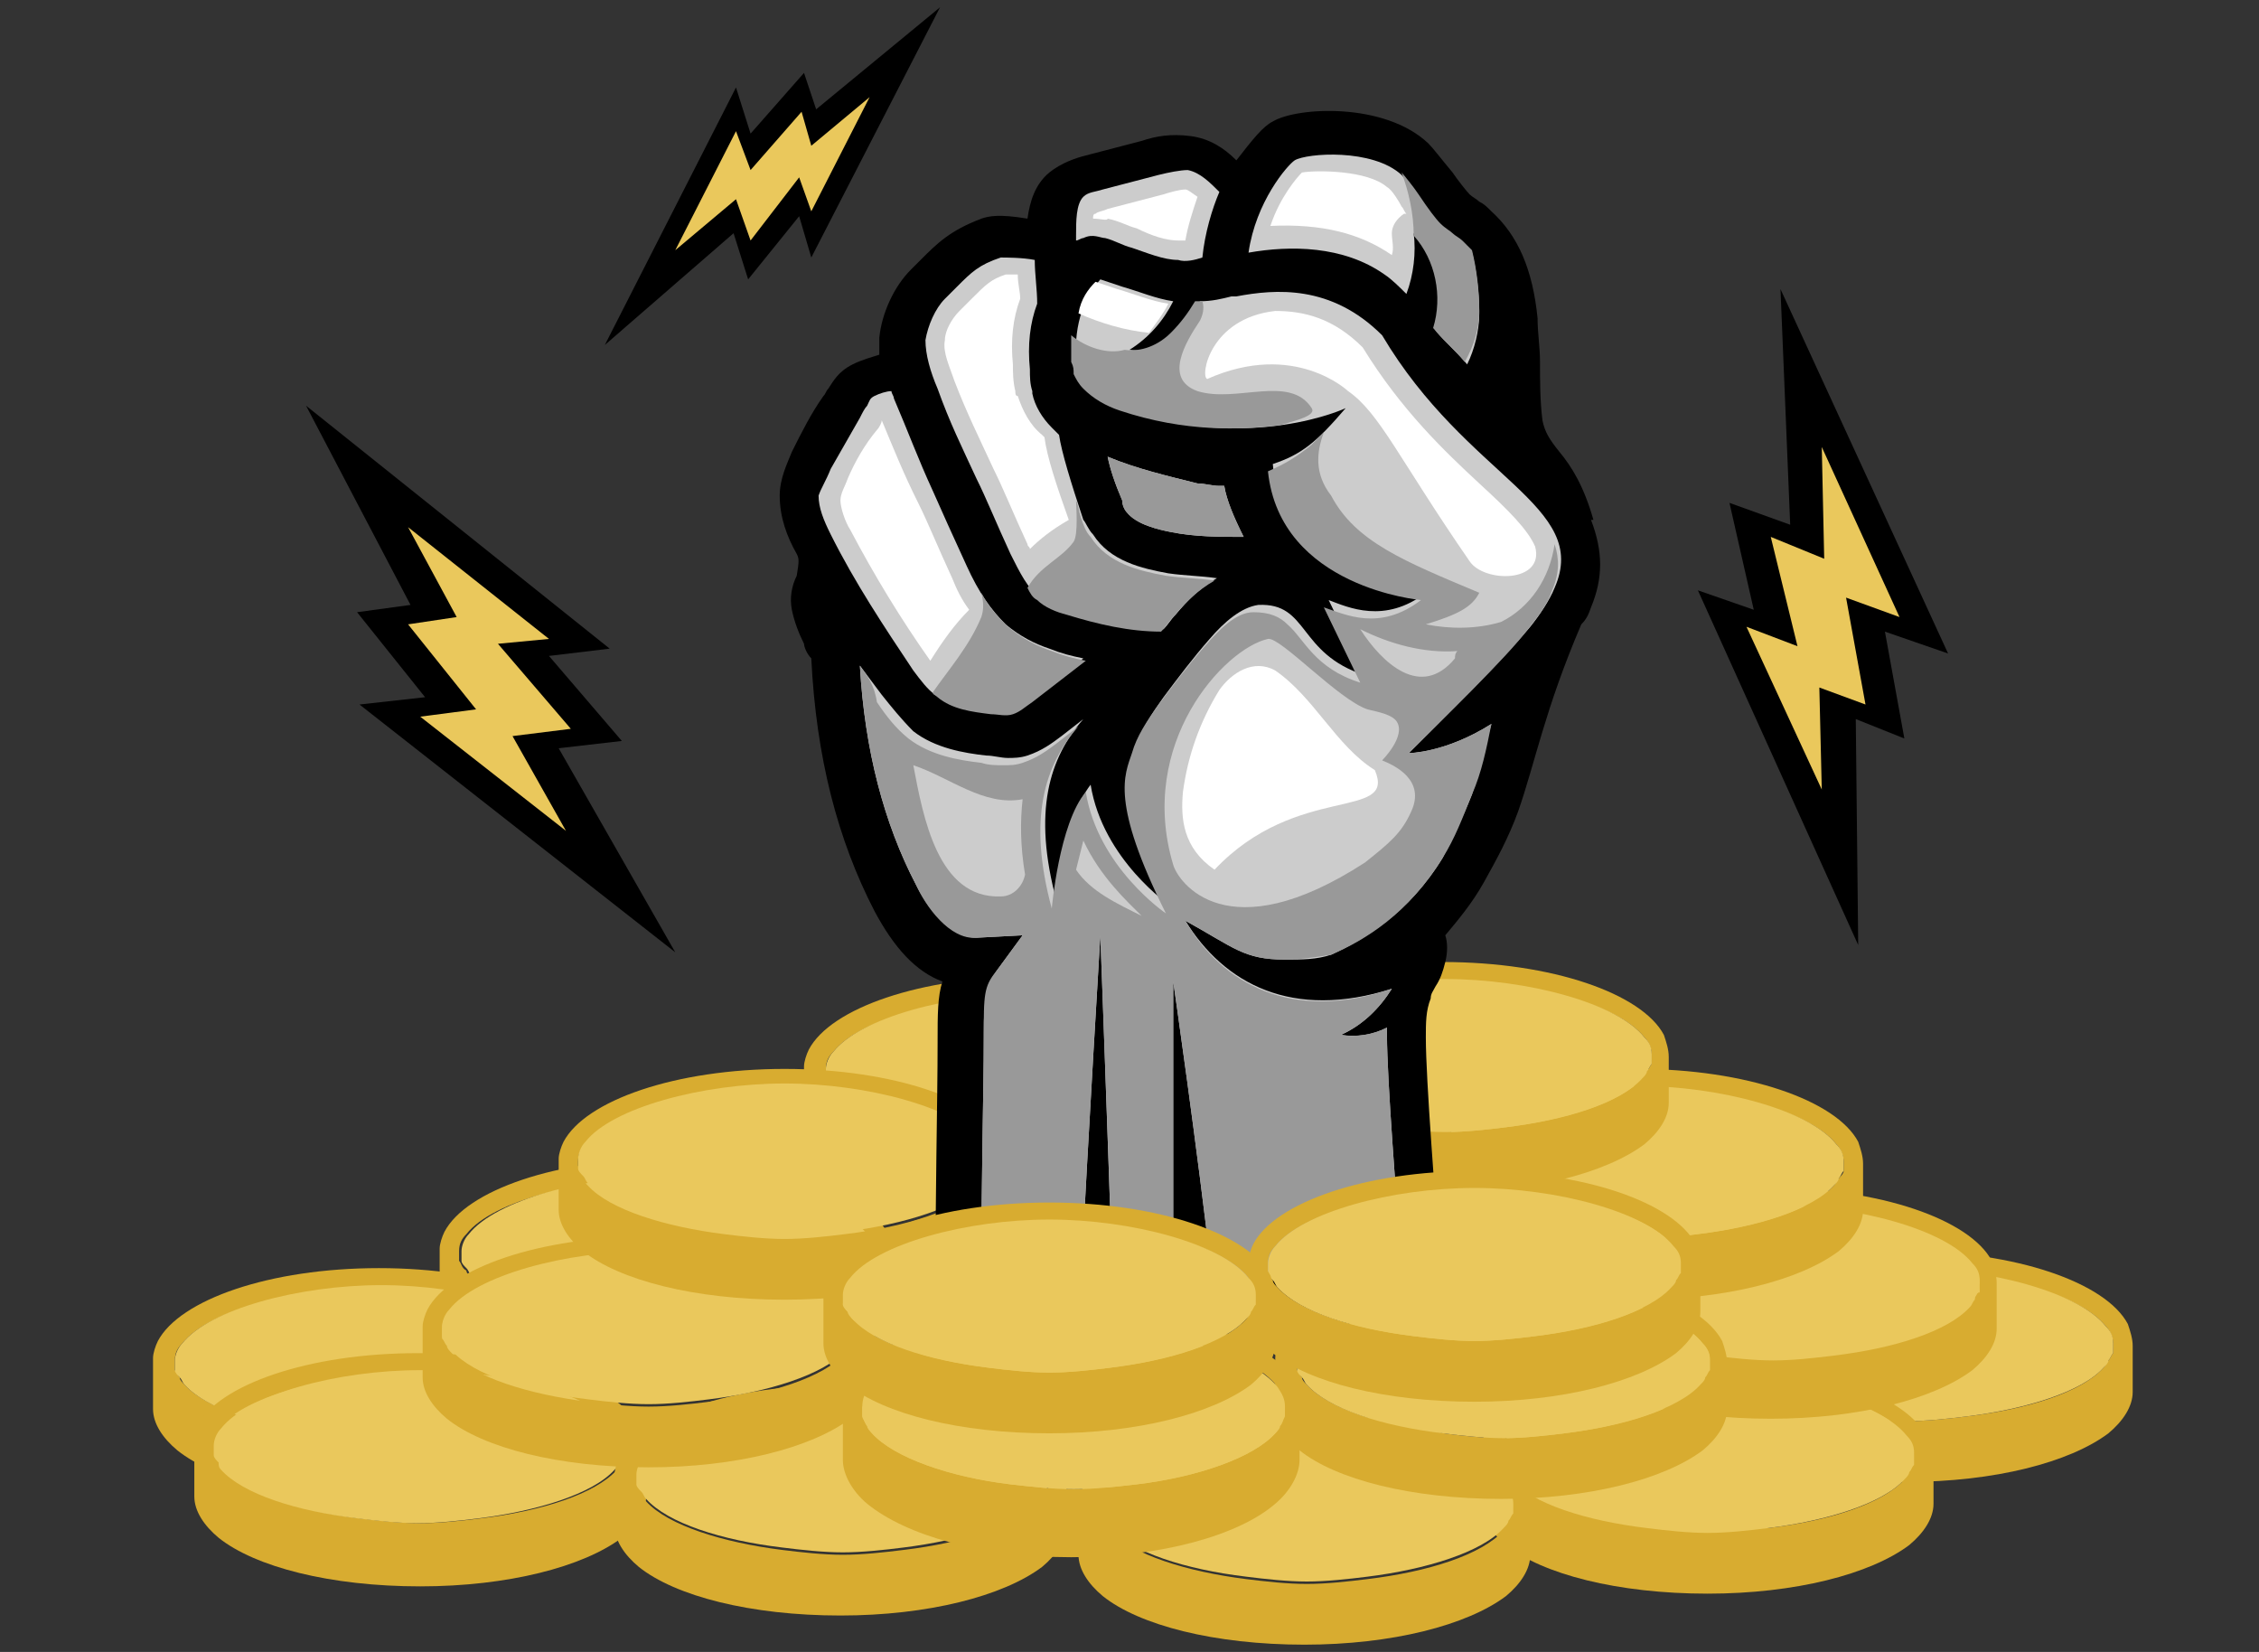 <?xml version="1.0" encoding="utf-8"?>
<!-- Generator: Adobe Illustrator 25.3.1, SVG Export Plug-In . SVG Version: 6.00 Build 0)  -->
<svg version="1.1" id="Layer_1" xmlns="http://www.w3.org/2000/svg" xmlns:xlink="http://www.w3.org/1999/xlink" x="0px" y="0px"
	 viewBox="0 0 93 68" style="enable-background:new 0 0 93 68;" xml:space="preserve">
<rect x="0" y="0" width="93" height="68" fill="#333333" stroke="none"/>
<style type="text/css">
	.st0{fill:#D8AC30;}
	.st1{fill:#EAC85C;}
	.st2{fill:#CCCCCC;}
	.st3{fill:#FFFFFF;}
	.st4{fill:#999999;}
</style>
<g>
	<path class="st0" d="M87.8,55.4C87.8,55.4,87.8,55.4,87.8,55.4c0-0.3-0.1-0.6-0.2-0.9c-0.9-1.7-4.6-3-9.1-3c-4.5,0-8.2,1.3-9.1,3
		c-0.1,0.2-0.2,0.5-0.2,0.7c0,0,0,0.1,0,0.1c0,0,0,0.1,0,0.1v1.7c0,0,0,0.1,0,0.1c0,0,0,0.1,0,0.1c0,0.6,0.4,1.2,1,1.7
		c1.5,1.2,4.6,2,8.3,2c3.6,0,6.7-0.8,8.3-2c0.6-0.5,1-1.1,1-1.7h0v0c0,0,0,0,0,0c0,0,0,0,0,0V55.4z M86.8,56
		c-0.1,0.1-0.1,0.2-0.2,0.3c-0.9,1-3.1,1.7-5.6,2c-0.8,0.1-1.7,0.2-2.5,0.2c-0.8,0-1.7-0.1-2.5-0.2c-2.4-0.3-4.7-1-5.6-2
		c-0.1-0.1-0.2-0.2-0.2-0.3c-0.1-0.1-0.1-0.2-0.2-0.3c0-0.1,0-0.2,0-0.3v-0.1c0,0,0,0,0,0c0-0.3,0.1-0.5,0.3-0.7
		c1.1-1.4,4.8-2.3,8.2-2.3c3.4,0,7.1,0.9,8.2,2.3c0.2,0.2,0.3,0.5,0.3,0.7c0,0,0,0.1,0,0.1c0,0.1,0,0.2,0,0.3
		C86.9,55.8,86.9,55.9,86.8,56z"/>
	<path class="st1" d="M87,55.3c0-0.3-0.1-0.5-0.3-0.7c-1.1-1.4-4.8-2.4-8.2-2.4c-3.4,0-7.1,1-8.2,2.4c-0.2,0.2-0.3,0.5-0.3,0.7
		c0,0,0,0,0,0v0.1c0,0.1,0,0.2,0,0.3c0,0.1,0.1,0.2,0.2,0.3c0.1,0.1,0.1,0.2,0.2,0.3c0.9,1,3.1,1.7,5.6,2c0.8,0.1,1.7,0.2,2.5,0.2
		c0.8,0,1.7-0.1,2.5-0.2c2.4-0.3,4.7-1,5.6-2c0.1-0.1,0.2-0.2,0.2-0.3c0.1-0.1,0.1-0.2,0.2-0.3C87,55.6,87,55.5,87,55.3
		C87,55.3,87,55.3,87,55.3z"/>
</g>
<g>
	<path class="st0" d="M36.7,51.6C36.7,51.6,36.7,51.6,36.7,51.6c0-0.3-0.1-0.6-0.2-0.9c-0.9-1.7-4.6-3-9.1-3c-4.5,0-8.2,1.3-9.1,3
		c-0.1,0.2-0.2,0.5-0.2,0.7c0,0,0,0.1,0,0.1c0,0,0,0.1,0,0.1v1.7c0,0,0,0.1,0,0.1c0,0,0,0.1,0,0.1c0,0.6,0.4,1.2,1,1.7
		c1.5,1.2,4.6,2,8.3,2c3.6,0,6.7-0.8,8.3-2c0.6-0.5,1-1.1,1-1.7h0v0c0,0,0,0,0,0c0,0,0,0,0,0V51.6z M35.8,52.3
		c-0.1,0.1-0.1,0.2-0.2,0.3c-0.9,1-3.1,1.7-5.6,2c-0.8,0.1-1.7,0.2-2.5,0.2c-0.8,0-1.7-0.1-2.5-0.2c-2.4-0.3-4.7-1-5.6-2
		c-0.1-0.1-0.2-0.2-0.2-0.3C19,52.2,19,52,18.9,51.9c0-0.1,0-0.2,0-0.3v-0.1c0,0,0,0,0,0c0-0.3,0.1-0.5,0.3-0.7
		c1.1-1.4,4.8-2.3,8.2-2.3c3.4,0,7.1,0.9,8.2,2.3c0.2,0.2,0.3,0.5,0.3,0.7c0,0,0,0.1,0,0.1c0,0.1,0,0.2,0,0.3
		C35.9,52,35.8,52.2,35.8,52.3z"/>
	<path class="st1" d="M36,51.5c0-0.3-0.1-0.5-0.3-0.7c-1.1-1.4-4.8-2.4-8.2-2.4c-3.4,0-7.1,1-8.2,2.4c-0.2,0.2-0.3,0.5-0.3,0.7
		c0,0,0,0,0,0v0.1c0,0.1,0,0.2,0,0.3c0,0.1,0.1,0.2,0.2,0.3c0.1,0.1,0.1,0.2,0.2,0.3c0.9,1,3.1,1.7,5.6,2c0.8,0.1,1.7,0.2,2.5,0.2
		c0.8,0,1.7-0.1,2.5-0.2c2.4-0.3,4.7-1,5.6-2c0.1-0.1,0.2-0.2,0.2-0.3c0.1-0.1,0.1-0.2,0.2-0.3C36,51.8,36,51.7,36,51.5
		C36,51.6,36,51.6,36,51.5z"/>
</g>
<g>
	<path class="st0" d="M24.9,56.1C24.9,56.1,24.9,56.1,24.9,56.1c0-0.3-0.1-0.6-0.2-0.9c-0.9-1.7-4.6-3-9.1-3c-4.5,0-8.2,1.3-9.1,3
		c-0.1,0.2-0.2,0.5-0.2,0.7c0,0,0,0.1,0,0.1c0,0,0,0.1,0,0.1v1.7c0,0,0,0.1,0,0.1c0,0,0,0.1,0,0.1c0,0.6,0.4,1.2,1,1.7
		c1.5,1.2,4.6,2,8.3,2c3.6,0,6.7-0.8,8.3-2c0.6-0.5,1-1.1,1-1.7h0v0c0,0,0,0,0,0c0,0,0,0,0,0V56.1z M24,56.7
		c-0.1,0.1-0.1,0.2-0.2,0.3c-0.9,1-3.1,1.7-5.6,2c-0.8,0.1-1.7,0.2-2.5,0.2c-0.8,0-1.7-0.1-2.5-0.2c-2.4-0.3-4.7-1-5.6-2
		c-0.1-0.1-0.2-0.2-0.2-0.3c-0.1-0.1-0.1-0.2-0.2-0.3c0-0.1,0-0.2,0-0.3V56c0,0,0,0,0,0c0-0.3,0.1-0.5,0.3-0.7
		c1.1-1.4,4.8-2.3,8.2-2.3c3.4,0,7.1,0.9,8.2,2.3c0.2,0.2,0.3,0.5,0.3,0.7c0,0,0,0.1,0,0.1c0,0.1,0,0.2,0,0.3
		C24.1,56.5,24.1,56.6,24,56.7z"/>
	<path class="st1" d="M24.2,56c0-0.3-0.1-0.5-0.3-0.7c-1.1-1.4-4.8-2.4-8.2-2.4c-3.4,0-7.1,1-8.2,2.4c-0.2,0.2-0.3,0.5-0.3,0.7
		c0,0,0,0,0,0v0.1c0,0.1,0,0.2,0,0.3c0,0.1,0.1,0.2,0.2,0.3c0.1,0.1,0.1,0.2,0.2,0.3c0.9,1,3.1,1.7,5.6,2c0.8,0.1,1.7,0.2,2.5,0.2
		c0.8,0,1.7-0.1,2.5-0.2c2.4-0.3,4.7-1,5.6-2c0.1-0.1,0.2-0.2,0.2-0.3c0.1-0.1,0.1-0.2,0.2-0.3C24.2,56.3,24.2,56.2,24.2,56
		C24.2,56,24.2,56,24.2,56z"/>
</g>
<g>
	<path class="st0" d="M51.7,44.1C51.7,44.1,51.7,44.1,51.7,44.1c0-0.3-0.1-0.6-0.2-0.9c-0.9-1.7-4.6-3-9.1-3c-4.5,0-8.2,1.3-9.1,3
		c-0.1,0.2-0.2,0.5-0.2,0.7c0,0,0,0.1,0,0.1c0,0,0,0.1,0,0.1v1.7c0,0,0,0.1,0,0.1c0,0,0,0.1,0,0.1c0,0.6,0.4,1.2,1,1.7
		c1.5,1.2,4.6,2,8.3,2c3.6,0,6.7-0.8,8.3-2c0.6-0.5,1-1.1,1-1.7h0v0c0,0,0,0,0,0c0,0,0,0,0,0V44.1z M50.8,44.8
		c-0.1,0.1-0.1,0.2-0.2,0.3c-0.9,1-3.1,1.7-5.6,2c-0.8,0.1-1.7,0.2-2.5,0.2c-0.8,0-1.7-0.1-2.5-0.2c-2.4-0.3-4.7-1-5.6-2
		c-0.1-0.1-0.2-0.2-0.2-0.3C34,44.7,34,44.5,34,44.4c0-0.1,0-0.2,0-0.3V44c0,0,0,0,0,0c0-0.3,0.1-0.5,0.3-0.7
		c1.1-1.4,4.8-2.3,8.2-2.3c3.4,0,7.1,0.9,8.2,2.3c0.2,0.2,0.3,0.5,0.3,0.7c0,0,0,0.1,0,0.1c0,0.1,0,0.2,0,0.3
		C50.9,44.5,50.9,44.7,50.8,44.8z"/>
	<path class="st1" d="M51,44c0-0.3-0.1-0.5-0.3-0.7c-1.1-1.4-4.8-2.4-8.2-2.4c-3.4,0-7.1,1-8.2,2.4c-0.2,0.2-0.3,0.5-0.3,0.7
		c0,0,0,0,0,0v0.1c0,0.1,0,0.2,0,0.3c0,0.1,0.1,0.2,0.2,0.3c0.1,0.1,0.1,0.2,0.2,0.3c0.9,1,3.1,1.7,5.6,2c0.8,0.1,1.7,0.2,2.5,0.2
		c0.8,0,1.7-0.1,2.5-0.2c2.4-0.3,4.7-1,5.6-2c0.1-0.1,0.2-0.2,0.2-0.3c0.1-0.1,0.1-0.2,0.2-0.3C51,44.3,51,44.2,51,44
		C51,44.1,51,44,51,44z"/>
</g>
<g>
	<path class="st0" d="M26.5,59.6C26.5,59.6,26.5,59.6,26.5,59.6c0-0.3-0.1-0.6-0.2-0.9c-0.9-1.7-4.6-3-9.1-3c-4.5,0-8.2,1.3-9.1,3
		C8,59,8,59.2,8,59.5c0,0,0,0.1,0,0.1c0,0,0,0.1,0,0.1v1.7c0,0,0,0.1,0,0.1c0,0,0,0.1,0,0.1c0,0.6,0.4,1.2,1,1.7
		c1.5,1.2,4.6,2,8.3,2c3.6,0,6.7-0.8,8.3-2c0.6-0.5,1-1.1,1-1.7h0v0c0,0,0,0,0,0c0,0,0,0,0,0V59.6z M25.6,60.2
		c-0.1,0.1-0.1,0.2-0.2,0.3c-0.9,1-3.1,1.7-5.6,2c-0.8,0.1-1.7,0.2-2.5,0.2c-0.8,0-1.7-0.1-2.5-0.2c-2.4-0.3-4.7-1-5.6-2
		C9,60.4,9,60.3,8.9,60.2c-0.1-0.1-0.1-0.2-0.2-0.3c0-0.1,0-0.2,0-0.3v-0.1c0,0,0,0,0,0c0-0.3,0.1-0.5,0.3-0.7
		c1.1-1.4,4.8-2.3,8.2-2.3c3.4,0,7.1,0.9,8.2,2.3c0.2,0.2,0.3,0.5,0.3,0.7c0,0,0,0.1,0,0.1c0,0.1,0,0.2,0,0.3
		C25.7,60,25.7,60.1,25.6,60.2z"/>
	<path class="st1" d="M25.8,59.5c0-0.3-0.1-0.5-0.3-0.7c-1.1-1.4-4.8-2.4-8.2-2.4c-3.4,0-7.1,1-8.2,2.4c-0.2,0.2-0.3,0.5-0.3,0.7
		c0,0,0,0,0,0v0.1c0,0.1,0,0.2,0,0.3c0,0.1,0.1,0.2,0.2,0.3C9,60.3,9,60.4,9.1,60.5c0.9,1,3.1,1.7,5.6,2c0.8,0.1,1.7,0.2,2.5,0.2
		c0.8,0,1.7-0.1,2.5-0.2c2.4-0.3,4.7-1,5.6-2c0.1-0.1,0.2-0.2,0.2-0.3c0.1-0.1,0.1-0.2,0.2-0.3C25.8,59.8,25.8,59.7,25.8,59.5
		C25.8,59.5,25.8,59.5,25.8,59.5z"/>
</g>
<g>
	<path class="st0" d="M79.5,60C79.5,59.9,79.5,59.9,79.5,60c0-0.3-0.1-0.6-0.2-0.9c-0.9-1.7-4.6-3-9.1-3c-4.5,0-8.2,1.3-9.1,3
		C61,59.3,61,59.6,61,59.8c0,0,0,0.1,0,0.1c0,0,0,0.1,0,0.1v1.7c0,0,0,0.1,0,0.1c0,0,0,0.1,0,0.1c0,0.6,0.4,1.2,1,1.7
		c1.5,1.2,4.6,2,8.3,2c3.6,0,6.7-0.8,8.3-2c0.6-0.5,1-1.1,1-1.7h0v0c0,0,0,0,0,0c0,0,0,0,0,0V60z M78.6,60.6
		c-0.1,0.1-0.1,0.2-0.2,0.3c-0.9,1-3.1,1.7-5.6,2C72,62.9,71.1,63,70.3,63c-0.8,0-1.7-0.1-2.5-0.2c-2.4-0.3-4.7-1-5.6-2
		c-0.1-0.1-0.2-0.2-0.2-0.3c-0.1-0.1-0.1-0.2-0.2-0.3c0-0.1,0-0.2,0-0.3v-0.1c0,0,0,0,0,0c0-0.3,0.1-0.5,0.3-0.7
		c1.1-1.4,4.8-2.3,8.2-2.3c3.4,0,7.1,0.9,8.2,2.3c0.2,0.2,0.3,0.5,0.3,0.7c0,0,0,0.1,0,0.1c0,0.1,0,0.2,0,0.3
		C78.7,60.4,78.7,60.5,78.6,60.6z"/>
	<path class="st1" d="M78.8,59.8c0-0.3-0.1-0.5-0.3-0.7c-1.1-1.4-4.8-2.4-8.2-2.4c-3.4,0-7.1,1-8.2,2.4c-0.2,0.2-0.3,0.5-0.3,0.7
		c0,0,0,0,0,0V60c0,0.1,0,0.2,0,0.3c0,0.1,0.1,0.2,0.2,0.3c0.1,0.1,0.1,0.2,0.2,0.3c0.9,1,3.1,1.7,5.6,2c0.8,0.1,1.7,0.2,2.5,0.2
		c0.8,0,1.7-0.1,2.5-0.2c2.4-0.3,4.7-1,5.6-2c0.1-0.1,0.2-0.2,0.2-0.3c0.1-0.1,0.1-0.2,0.2-0.3C78.8,60.1,78.8,60,78.8,59.8
		C78.8,59.9,78.8,59.9,78.8,59.8z"/>
</g>
<g>
	<path class="st0" d="M82.2,52.8C82.2,52.8,82.2,52.8,82.2,52.8c0-0.3-0.1-0.6-0.2-0.9c-0.9-1.7-4.6-3-9.1-3c-4.5,0-8.2,1.3-9.1,3
		c-0.1,0.2-0.2,0.5-0.2,0.7c0,0,0,0.1,0,0.1c0,0,0,0.1,0,0.1v1.7c0,0,0,0.1,0,0.1c0,0,0,0.1,0,0.1c0,0.6,0.4,1.2,1,1.7
		c1.5,1.2,4.6,2,8.3,2c3.6,0,6.7-0.8,8.3-2c0.6-0.5,1-1.1,1-1.7h0v0c0,0,0,0,0,0c0,0,0,0,0,0V52.8z M81.3,53.5
		c-0.1,0.1-0.1,0.2-0.2,0.3c-0.9,1-3.1,1.7-5.6,2c-0.8,0.1-1.7,0.2-2.5,0.2c-0.8,0-1.7-0.1-2.5-0.2c-2.4-0.3-4.7-1-5.6-2
		c-0.1-0.1-0.2-0.2-0.2-0.3c-0.1-0.1-0.1-0.2-0.2-0.3c0-0.1,0-0.2,0-0.3v-0.1c0,0,0,0,0,0c0-0.3,0.1-0.5,0.3-0.7
		c1.1-1.4,4.8-2.3,8.2-2.3c3.4,0,7.1,0.9,8.2,2.3c0.2,0.2,0.3,0.5,0.3,0.7c0,0,0,0.1,0,0.1c0,0.1,0,0.2,0,0.3
		C81.4,53.2,81.3,53.3,81.3,53.5z"/>
	<path class="st1" d="M81.5,52.7c0-0.3-0.1-0.5-0.3-0.7c-1.1-1.4-4.8-2.4-8.2-2.4c-3.4,0-7.1,1-8.2,2.4c-0.2,0.2-0.3,0.5-0.3,0.7
		c0,0,0,0,0,0v0.1c0,0.1,0,0.2,0,0.3c0,0.1,0.1,0.2,0.2,0.3c0.1,0.1,0.1,0.2,0.2,0.3c0.9,1,3.1,1.7,5.6,2c0.8,0.1,1.7,0.2,2.5,0.2
		c0.8,0,1.7-0.1,2.5-0.2c2.4-0.3,4.7-1,5.6-2c0.1-0.1,0.2-0.2,0.2-0.3c0.1-0.1,0.1-0.2,0.2-0.3C81.4,53,81.5,52.9,81.5,52.7
		C81.5,52.8,81.5,52.7,81.5,52.7z"/>
</g>
<g>
	<path class="st0" d="M63,62.1C63,62,63,62,63,62.1c0-0.3-0.1-0.6-0.2-0.9c-0.9-1.7-4.6-3-9.1-3c-4.5,0-8.2,1.3-9.1,3
		c-0.1,0.2-0.2,0.5-0.2,0.7c0,0,0,0.1,0,0.1c0,0,0,0.1,0,0.1v1.7c0,0,0,0.1,0,0.1c0,0,0,0.1,0,0.1c0,0.6,0.4,1.2,1,1.7
		c1.5,1.2,4.6,2,8.3,2c3.6,0,6.7-0.8,8.3-2c0.6-0.5,1-1.1,1-1.7h0v0c0,0,0,0,0,0c0,0,0,0,0,0V62.1z M62.1,62.7
		c-0.1,0.1-0.1,0.2-0.2,0.3c-0.9,1-3.1,1.7-5.6,2c-0.8,0.1-1.7,0.2-2.5,0.2c-0.8,0-1.7-0.1-2.5-0.2c-2.4-0.3-4.7-1-5.6-2
		c-0.1-0.1-0.2-0.2-0.2-0.3c-0.1-0.1-0.1-0.2-0.2-0.3c0-0.1,0-0.2,0-0.3V62c0,0,0,0,0,0c0-0.3,0.1-0.5,0.3-0.7
		c1.1-1.4,4.8-2.3,8.2-2.3c3.4,0,7.1,0.9,8.2,2.3c0.2,0.2,0.3,0.5,0.3,0.7c0,0,0,0.1,0,0.1c0,0.1,0,0.2,0,0.3
		C62.2,62.5,62.1,62.6,62.1,62.7z"/>
	<path class="st1" d="M62.3,61.9c0-0.3-0.1-0.5-0.3-0.7c-1.1-1.4-4.8-2.4-8.2-2.4c-3.4,0-7.1,1-8.2,2.4c-0.2,0.2-0.3,0.5-0.3,0.7
		c0,0,0,0,0,0v0.1c0,0.1,0,0.2,0,0.3c0,0.1,0.1,0.2,0.2,0.3c0.1,0.1,0.1,0.2,0.2,0.3c0.9,1,3.1,1.7,5.6,2c0.8,0.1,1.7,0.2,2.5,0.2
		c0.8,0,1.7-0.1,2.5-0.2c2.4-0.3,4.7-1,5.6-2c0.1-0.1,0.2-0.2,0.2-0.3c0.1-0.1,0.1-0.2,0.2-0.3C62.3,62.2,62.3,62.1,62.3,61.9
		C62.3,62,62.3,62,62.3,61.9z"/>
</g>
<g>
	<path class="st0" d="M43.9,60.9C43.9,60.8,43.9,60.8,43.9,60.9c0-0.3-0.1-0.6-0.2-0.9c-0.9-1.7-4.6-3-9.1-3c-4.5,0-8.2,1.3-9.1,3
		c-0.1,0.2-0.2,0.5-0.2,0.7c0,0,0,0.1,0,0.1c0,0,0,0.1,0,0.1v1.7c0,0,0,0.1,0,0.1c0,0,0,0.1,0,0.1c0,0.6,0.4,1.2,1,1.7
		c1.5,1.2,4.6,2,8.3,2c3.6,0,6.7-0.8,8.3-2c0.6-0.5,1-1.1,1-1.7h0v0c0,0,0,0,0,0c0,0,0,0,0,0V60.9z M43,61.5
		c-0.1,0.1-0.1,0.2-0.2,0.3c-0.9,1-3.1,1.7-5.6,2c-0.8,0.1-1.7,0.2-2.5,0.2c-0.8,0-1.7-0.1-2.5-0.2c-2.4-0.3-4.7-1-5.6-2
		c-0.1-0.1-0.2-0.2-0.2-0.3c-0.1-0.1-0.1-0.2-0.2-0.3c0-0.1,0-0.2,0-0.3v-0.1c0,0,0,0,0,0c0-0.3,0.1-0.5,0.3-0.7
		c1.1-1.4,4.8-2.3,8.2-2.3c3.4,0,7.1,0.9,8.2,2.3c0.2,0.2,0.3,0.5,0.3,0.7c0,0,0,0.1,0,0.1c0,0.1,0,0.2,0,0.3
		C43.1,61.3,43,61.4,43,61.5z"/>
	<path class="st1" d="M43.2,60.7c0-0.3-0.1-0.5-0.3-0.7c-1.1-1.4-4.8-2.4-8.2-2.4c-3.4,0-7.1,1-8.2,2.4c-0.2,0.2-0.3,0.5-0.3,0.7
		c0,0,0,0,0,0v0.1c0,0.1,0,0.2,0,0.3c0,0.1,0.1,0.2,0.2,0.3c0.1,0.1,0.1,0.2,0.2,0.3c0.9,1,3.1,1.7,5.6,2c0.8,0.1,1.7,0.2,2.5,0.2
		c0.8,0,1.7-0.1,2.5-0.2c2.4-0.3,4.7-1,5.6-2c0.1-0.1,0.2-0.2,0.2-0.3c0.1-0.1,0.1-0.2,0.2-0.3C43.1,61,43.2,60.9,43.2,60.7
		C43.2,60.8,43.2,60.8,43.2,60.7z"/>
</g>
<g>
	<path class="st0" d="M36,54.8C36,54.7,36,54.7,36,54.8c0-0.3-0.1-0.6-0.2-0.9c-0.9-1.7-4.6-3-9.1-3c-4.5,0-8.2,1.3-9.1,3
		c-0.1,0.2-0.2,0.5-0.2,0.7c0,0,0,0.1,0,0.1c0,0,0,0.1,0,0.1v1.7c0,0,0,0.1,0,0.1c0,0,0,0.1,0,0.1c0,0.6,0.4,1.2,1,1.7
		c1.5,1.2,4.6,2,8.3,2c3.6,0,6.7-0.8,8.3-2c0.6-0.5,1-1.1,1-1.7h0v0c0,0,0,0,0,0c0,0,0,0,0,0V54.8z M35,55.4
		c-0.1,0.1-0.1,0.2-0.2,0.3c-0.9,1-3.1,1.7-5.6,2c-0.8,0.1-1.7,0.2-2.5,0.2c-0.8,0-1.7-0.1-2.5-0.2c-2.4-0.3-4.7-1-5.6-2
		c-0.1-0.1-0.2-0.2-0.2-0.3c-0.1-0.1-0.1-0.2-0.2-0.3c0-0.1,0-0.2,0-0.3v-0.1c0,0,0,0,0,0c0-0.3,0.1-0.5,0.3-0.7
		c1.1-1.4,4.8-2.3,8.2-2.3c3.4,0,7.1,0.9,8.2,2.3c0.2,0.2,0.3,0.5,0.3,0.7c0,0,0,0.1,0,0.1c0,0.1,0,0.2,0,0.3
		C35.1,55.2,35.1,55.3,35,55.4z"/>
	<path class="st1" d="M35.2,54.6c0-0.3-0.1-0.5-0.3-0.7c-1.1-1.4-4.8-2.4-8.2-2.4c-3.4,0-7.1,1-8.2,2.4c-0.2,0.2-0.3,0.5-0.3,0.7
		c0,0,0,0,0,0v0.1c0,0.1,0,0.2,0,0.3c0,0.1,0.1,0.2,0.2,0.3c0.1,0.1,0.1,0.2,0.2,0.3c0.9,1,3.1,1.7,5.6,2c0.8,0.1,1.7,0.2,2.5,0.2
		c0.8,0,1.7-0.1,2.5-0.2c2.4-0.3,4.7-1,5.6-2c0.1-0.1,0.2-0.2,0.2-0.3c0.1-0.1,0.1-0.2,0.2-0.3C35.2,54.9,35.2,54.8,35.2,54.6
		C35.2,54.7,35.2,54.7,35.2,54.6z"/>
</g>
<g>
	<path class="st0" d="M71.1,56.1C71.1,56.1,71.1,56.1,71.1,56.1c0-0.3-0.1-0.6-0.2-0.9c-0.9-1.7-4.6-3-9.1-3c-4.5,0-8.2,1.3-9.1,3
		c-0.1,0.2-0.2,0.5-0.2,0.7c0,0,0,0.1,0,0.1c0,0,0,0.1,0,0.1v1.7c0,0,0,0.1,0,0.1c0,0,0,0.1,0,0.1c0,0.6,0.4,1.2,1,1.7
		c1.5,1.2,4.6,2,8.3,2c3.6,0,6.7-0.8,8.3-2c0.6-0.5,1-1.1,1-1.7h0v0c0,0,0,0,0,0c0,0,0,0,0,0V56.1z M70.2,56.7
		c-0.1,0.1-0.1,0.2-0.2,0.3c-0.9,1-3.1,1.7-5.6,2c-0.8,0.1-1.7,0.2-2.5,0.2c-0.8,0-1.7-0.1-2.5-0.2c-2.4-0.3-4.7-1-5.6-2
		c-0.1-0.1-0.2-0.2-0.2-0.3c-0.1-0.1-0.1-0.2-0.2-0.3c0-0.1,0-0.2,0-0.3V56c0,0,0,0,0,0c0-0.3,0.1-0.5,0.3-0.7
		c1.1-1.4,4.8-2.3,8.2-2.3c3.4,0,7.1,0.9,8.2,2.3c0.2,0.2,0.3,0.5,0.3,0.7c0,0,0,0.1,0,0.1c0,0.1,0,0.2,0,0.3
		C70.3,56.5,70.2,56.6,70.2,56.7z"/>
	<path class="st1" d="M70.4,56c0-0.3-0.1-0.5-0.3-0.7c-1.1-1.4-4.8-2.4-8.2-2.4c-3.4,0-7.1,1-8.2,2.4c-0.2,0.2-0.3,0.5-0.3,0.7
		c0,0,0,0,0,0v0.1c0,0.1,0,0.2,0,0.3c0,0.1,0.1,0.2,0.2,0.3c0.1,0.1,0.1,0.2,0.2,0.3c0.9,1,3.1,1.7,5.6,2c0.8,0.1,1.7,0.2,2.5,0.2
		c0.8,0,1.7-0.1,2.5-0.2c2.4-0.3,4.7-1,5.6-2c0.1-0.1,0.2-0.2,0.2-0.3c0.1-0.1,0.1-0.2,0.2-0.3C70.4,56.3,70.4,56.1,70.4,56
		C70.4,56,70.4,56,70.4,56z"/>
</g>
<g>
	<path class="st0" d="M53.7,58C53.7,58,53.7,58,53.7,58c0-0.4-0.1-0.6-0.2-0.9c-0.9-1.8-4.7-3.2-9.3-3.2c-4.6,0-8.4,1.3-9.3,3.2
		c-0.1,0.3-0.2,0.5-0.2,0.8c0,0,0,0.1,0,0.1c0,0,0,0.1,0,0.1v1.8c0,0,0,0.1,0,0.1c0,0,0,0.1,0,0.1c0,0.6,0.4,1.3,1,1.8
		c1.6,1.3,4.7,2.2,8.4,2.2c3.7,0,6.9-0.9,8.4-2.2c0.6-0.5,1-1.2,1-1.8h0v0c0,0,0,0,0-0.1c0,0,0,0,0-0.1V58z M52.7,58.7
		c-0.1,0.1-0.1,0.2-0.2,0.3c-0.9,1-3.2,1.8-5.7,2.1c-0.9,0.1-1.7,0.2-2.6,0.2c-0.9,0-1.7-0.1-2.6-0.2c-2.5-0.3-4.8-1.1-5.7-2.1
		c-0.1-0.1-0.2-0.2-0.2-0.3c-0.1-0.1-0.1-0.2-0.2-0.4c0-0.1,0-0.2,0-0.3v-0.1c0,0,0,0,0,0c0-0.3,0.1-0.5,0.3-0.8
		c1.1-1.4,4.9-2.4,8.4-2.4c3.5,0,7.3,0.9,8.4,2.4c0.2,0.2,0.3,0.5,0.3,0.8c0,0,0,0.1,0,0.1c0,0.1,0,0.2-0.1,0.3
		C52.9,58.4,52.8,58.5,52.7,58.7z"/>
	<path class="st1" d="M52.9,57.9c0-0.3-0.1-0.5-0.3-0.8c-1.1-1.4-4.9-2.5-8.4-2.5c-3.5,0-7.3,1.1-8.4,2.5c-0.2,0.2-0.3,0.5-0.3,0.8
		c0,0,0,0,0,0V58c0,0.1,0,0.2,0,0.3c0,0.1,0.1,0.2,0.2,0.4c0.1,0.1,0.1,0.2,0.2,0.3c0.9,1,3.2,1.8,5.7,2.1c0.9,0.1,1.7,0.2,2.6,0.2
		c0.9,0,1.7-0.1,2.6-0.2c2.5-0.3,4.8-1.1,5.7-2.1c0.1-0.1,0.2-0.2,0.2-0.3c0.1-0.1,0.1-0.2,0.2-0.4C52.9,58.2,52.9,58.1,52.9,57.9
		C52.9,57.9,52.9,57.9,52.9,57.9z"/>
</g>
<g>
	<path class="st0" d="M76.7,47.9C76.7,47.9,76.7,47.9,76.7,47.9c0-0.3-0.1-0.6-0.2-0.9c-0.9-1.7-4.6-3-9.1-3c-4.5,0-8.2,1.3-9.1,3
		c-0.1,0.2-0.2,0.5-0.2,0.7c0,0,0,0.1,0,0.1c0,0,0,0.1,0,0.1v1.7c0,0,0,0.1,0,0.1c0,0,0,0.1,0,0.1c0,0.6,0.4,1.2,1,1.7
		c1.5,1.2,4.6,2,8.3,2c3.6,0,6.7-0.8,8.3-2c0.6-0.5,1-1.1,1-1.7h0v0c0,0,0,0,0,0c0,0,0,0,0,0V47.9z M75.7,48.5
		c-0.1,0.1-0.1,0.2-0.2,0.3c-0.9,1-3.1,1.7-5.6,2c-0.8,0.1-1.7,0.2-2.5,0.2c-0.8,0-1.7-0.1-2.5-0.2c-2.4-0.3-4.7-1-5.6-2
		c-0.1-0.1-0.2-0.2-0.2-0.3c-0.1-0.1-0.1-0.2-0.2-0.3c0-0.1,0-0.2,0-0.3v-0.1c0,0,0,0,0,0c0-0.3,0.1-0.5,0.3-0.7
		c1.1-1.4,4.8-2.3,8.2-2.3c3.4,0,7.1,0.9,8.2,2.3c0.2,0.2,0.3,0.5,0.3,0.7c0,0,0,0.1,0,0.1c0,0.1,0,0.2,0,0.3
		C75.9,48.3,75.8,48.4,75.7,48.5z"/>
	<path class="st1" d="M75.9,47.8c0-0.3-0.1-0.5-0.3-0.7c-1.1-1.4-4.8-2.4-8.2-2.4c-3.4,0-7.1,1-8.2,2.4c-0.2,0.2-0.3,0.5-0.3,0.7
		c0,0,0,0,0,0v0.1c0,0.1,0,0.2,0,0.3c0,0.1,0.1,0.2,0.2,0.3c0.1,0.1,0.1,0.2,0.2,0.3c0.9,1,3.1,1.7,5.6,2c0.8,0.1,1.7,0.2,2.5,0.2
		c0.8,0,1.7-0.1,2.5-0.2c2.4-0.3,4.7-1,5.6-2c0.1-0.1,0.2-0.2,0.2-0.3c0.1-0.1,0.1-0.2,0.2-0.3C75.9,48.1,75.9,47.9,75.9,47.8
		C75.9,47.8,75.9,47.8,75.9,47.8z"/>
</g>
<g>
	<path class="st0" d="M68.7,43.5C68.7,43.5,68.7,43.5,68.7,43.5c0-0.3-0.1-0.6-0.2-0.9c-0.9-1.7-4.6-3-9.1-3c-4.5,0-8.2,1.3-9.1,3
		c-0.1,0.2-0.2,0.5-0.2,0.7c0,0,0,0.1,0,0.1c0,0,0,0.1,0,0.1v1.7c0,0,0,0.1,0,0.1c0,0,0,0.1,0,0.1c0,0.6,0.4,1.2,1,1.7
		c1.5,1.2,4.6,2,8.3,2c3.6,0,6.7-0.8,8.3-2c0.6-0.5,1-1.1,1-1.7h0v0c0,0,0,0,0,0c0,0,0,0,0,0V43.5z M67.8,44.1
		c-0.1,0.1-0.1,0.2-0.2,0.3c-0.9,1-3.1,1.7-5.6,2c-0.8,0.1-1.7,0.2-2.5,0.2c-0.8,0-1.7-0.1-2.5-0.2c-2.4-0.3-4.7-1-5.6-2
		c-0.1-0.1-0.2-0.2-0.2-0.3C51,44,51,43.9,51,43.8c0-0.1,0-0.2,0-0.3v-0.1c0,0,0,0,0,0c0-0.3,0.1-0.5,0.3-0.7
		c1.1-1.4,4.8-2.3,8.2-2.3c3.4,0,7.1,0.9,8.2,2.3c0.2,0.2,0.3,0.5,0.3,0.7c0,0,0,0.1,0,0.1c0,0.1,0,0.2,0,0.3
		C67.9,43.9,67.9,44,67.8,44.1z"/>
	<path class="st1" d="M68,43.4c0-0.3-0.1-0.5-0.3-0.7c-1.1-1.4-4.8-2.4-8.2-2.4c-3.4,0-7.1,1-8.2,2.4c-0.2,0.2-0.3,0.5-0.3,0.7
		c0,0,0,0,0,0v0.1c0,0.1,0,0.2,0,0.3c0,0.1,0.1,0.2,0.2,0.3c0.1,0.1,0.1,0.2,0.2,0.3c0.9,1,3.1,1.7,5.6,2c0.8,0.1,1.7,0.2,2.5,0.2
		c0.8,0,1.7-0.1,2.5-0.2c2.4-0.3,4.7-1,5.6-2c0.1-0.1,0.2-0.2,0.2-0.3c0.1-0.1,0.1-0.2,0.2-0.3C68,43.7,68,43.6,68,43.4
		C68,43.4,68,43.4,68,43.4z"/>
</g>
<g>
	<path class="st0" d="M41.6,47.9C41.6,47.8,41.6,47.8,41.6,47.9c0-0.3-0.1-0.6-0.2-0.9c-0.9-1.7-4.6-3-9.1-3c-4.5,0-8.2,1.3-9.1,3
		c-0.1,0.2-0.2,0.5-0.2,0.7c0,0,0,0.1,0,0.1c0,0,0,0.1,0,0.1v1.7c0,0,0,0.1,0,0.1c0,0,0,0.1,0,0.1c0,0.6,0.4,1.2,1,1.7
		c1.5,1.2,4.6,2,8.3,2c3.6,0,6.7-0.8,8.3-2c0.6-0.5,1-1.1,1-1.7h0v0c0,0,0,0,0,0c0,0,0,0,0,0V47.9z M40.6,48.5
		c-0.1,0.1-0.1,0.2-0.2,0.3c-0.9,1-3.1,1.7-5.6,2c-0.8,0.1-1.7,0.2-2.5,0.2c-0.8,0-1.7-0.1-2.5-0.2c-2.4-0.3-4.7-1-5.6-2
		c-0.1-0.1-0.2-0.2-0.2-0.3c-0.1-0.1-0.1-0.2-0.2-0.3c0-0.1,0-0.2,0-0.3v-0.1c0,0,0,0,0,0c0-0.3,0.1-0.5,0.3-0.7
		c1.1-1.4,4.8-2.3,8.2-2.3c3.4,0,7.1,0.9,8.2,2.3c0.2,0.2,0.3,0.5,0.3,0.7c0,0,0,0.1,0,0.1c0,0.1,0,0.2,0,0.3
		C40.7,48.3,40.7,48.4,40.6,48.5z"/>
	<path class="st1" d="M40.8,47.7c0-0.3-0.1-0.5-0.3-0.7c-1.1-1.4-4.8-2.4-8.2-2.4c-3.4,0-7.1,1-8.2,2.4c-0.2,0.2-0.3,0.5-0.3,0.7
		c0,0,0,0,0,0v0.1c0,0.1,0,0.2,0,0.3c0,0.1,0.1,0.2,0.2,0.3c0.1,0.1,0.1,0.2,0.2,0.3c0.9,1,3.1,1.7,5.6,2c0.8,0.1,1.7,0.2,2.5,0.2
		c0.8,0,1.7-0.1,2.5-0.2c2.4-0.3,4.7-1,5.6-2c0.1-0.1,0.2-0.2,0.2-0.3c0.1-0.1,0.1-0.2,0.2-0.3C40.8,48,40.8,47.9,40.8,47.7
		C40.8,47.8,40.8,47.8,40.8,47.7z"/>
</g>
<g>
	<path d="M32.8,22.8c-0.4-0.7-0.7-1.5-0.7-2.4c0-0.7,0.3-1.3,0.5-1.8c0.4-0.8,0.8-1.6,1.3-2.3c0.1-0.1,0.1-0.2,0.2-0.3
		c0.2-0.3,0.4-0.7,1-1c0.4-0.2,0.8-0.3,1.1-0.4c0-0.2,0-0.5,0-0.7c0.1-1,0.6-2.1,1.3-2.8c0.2-0.2,0.3-0.3,0.4-0.4
		c0.7-0.7,1.2-1.2,2.5-1.7c0.3-0.1,0.7-0.2,1.9,0c0,0,0,0,0,0c0.1-0.7,0.3-1.4,0.9-1.9c0.5-0.4,1.1-0.6,1.5-0.7l2.3-0.6
		c0.6-0.2,1.2-0.3,2-0.2c0.8,0.1,1.4,0.5,1.9,1C51.6,5.7,52,5.2,52.4,5c1-0.6,4.6-0.8,6.4,0.9c0.2,0.2,0.5,0.6,1,1.2
		c0.2,0.3,0.6,0.8,0.7,0.9c0.1,0.1,0.3,0.2,0.4,0.3c0.2,0.1,0.3,0.2,0.5,0.4c1.1,1,1.7,2.4,1.9,4.4c0,0.6,0.1,1.2,0.1,1.8
		c0,0.8,0,1.6,0.1,2.4c0.1,0.5,0.3,0.8,0.7,1.3c0.5,0.6,1,1.4,1.4,2.8l-0.1,0c0.5,1.3,0.5,2.4,0,3.6c-0.1,0.3-0.2,0.5-0.4,0.7
		c-1.5,3.5-1.9,5.7-2.6,7.7c-0.4,1.1-0.9,2-1.4,2.9c-0.5,0.9-1.1,1.6-1.6,2.2c0.1,0.3,0.1,0.7,0,1.1c-0.1,0.4-0.2,0.7-0.4,1
		c-0.1,0.2-0.2,0.3-0.2,0.5c-0.2,0.5-0.2,1-0.2,1.6c0,1.8,0.4,6.6,0.6,9.7c0.1,0.8,0.1,1.5,0.2,2.1h-21c0-5.5,0.1-9.1,0.1-11.6
		l0-0.1c0-1,0-1.8,0.2-2.4c-1.1-0.4-2-1.4-2.8-2.9c-1.5-2.9-2.4-6.3-2.6-10.4c-0.2-0.2-0.3-0.5-0.3-0.6c-0.2-0.4-0.4-0.9-0.5-1.4
		c-0.1-0.5,0-1,0.2-1.4C32.9,23.1,32.9,23,32.8,22.8z"/>
	<path class="st2" d="M48.5,10.7c-0.6,0-1.3-0.3-1.9-0.5c-0.4-0.1-0.7-0.3-1.1-0.4c-0.2,0-0.5-0.2-0.9,0c-0.1,0-0.2,0.1-0.3,0.1
		l0-0.1c0,0,0-0.1,0-0.1c0-0.6,0-1.3,0.3-1.6c0.2-0.2,0.5-0.2,0.8-0.3l2.3-0.6C48.1,7.1,48.6,7,48.9,7c0.5,0.1,0.9,0.5,1.3,0.9
		c-0.3,0.7-0.6,1.7-0.7,2.7C49.2,10.7,48.8,10.8,48.5,10.7z"/>
	<path class="st2" d="M45,22c0.7,1.1,2,1.4,3.1,1.6c0.7,0.1,1.3,0.1,2,0.2c-0.7,0.4-1.2,0.9-1.7,1.5c-0.2,0.2-0.3,0.4-0.5,0.6
		c-1.3,0-2.6-0.3-3.9-0.7c-0.4-0.1-0.9-0.3-1.2-0.6c-0.5-0.4-0.8-1-1.2-1.8c-0.6-1.3-1-2.3-1.4-3.1c-0.6-1.3-1.1-2.3-1.6-3.7
		c-0.3-0.7-0.5-1.4-0.5-2c0.1-0.6,0.4-1.3,0.8-1.7c0.2-0.2,0.3-0.3,0.5-0.5c0.6-0.6,0.9-0.9,1.8-1.2c0.2,0,0.9,0,1.4,0.1
		c0,0.6,0.1,1.2,0.1,1.8l0,0c-0.3,0.8-0.4,1.7-0.3,2.7c0,0.3,0,0.6,0.1,0.9c0,0,0,0,0,0.1l0,0c0.1,0.5,0.4,1,0.8,1.4
		c0.1,0.1,0.2,0.2,0.3,0.3c0.1,0.7,0.5,2,1,3.5C44.7,21.5,44.8,21.8,45,22z"/>
	<path class="st2" d="M46.4,21.1c-0.1-0.1-0.2-0.3-0.2-0.5c-0.3-0.7-0.5-1.3-0.6-1.8c1.2,0.5,2.5,0.8,3.7,1.1c0.3,0,0.6,0.1,0.9,0.1
		c0.1,0,0.2,0,0.2,0c0.1,0.6,0.4,1.3,0.8,2.1c-1,0-2,0-3-0.2C47.7,21.8,46.8,21.6,46.4,21.1z"/>
	<path class="st2" d="M60.4,15c-0.4-0.5-0.9-0.9-1.3-1.4c0.4-1.4,0-2.9-0.9-4c0.1,0.8,0,1.7-0.3,2.5c-0.3-0.3-0.6-0.6-0.9-0.8
		c-1.7-1.2-3.9-1.2-5.6-0.9c0.3-2.1,1.6-3.6,1.9-3.8c0.5-0.3,3.2-0.5,4.4,0.6c0.1,0.1,0.5,0.6,0.7,0.9c0.4,0.6,0.7,1,0.9,1.2
		c0.2,0.2,0.4,0.3,0.5,0.4c0.1,0.1,0.3,0.2,0.4,0.3c0.1,0.1,0.3,0.3,0.4,0.4c0.2,0.8,0.3,1.7,0.3,2.5C60.9,13.6,60.7,14.4,60.4,15z"
		/>
	<path class="st2" d="M36.3,28.6c0.4,0.5,0.8,1,1.3,1.5c0.9,0.7,2.1,0.9,3,1c0.3,0,0.6,0.1,0.9,0.1c0.2,0,0.5,0,0.8-0.1
		c0.6-0.2,1-0.5,1.4-0.8l0.9-0.7c-1.4,1.6-2.1,3.8-1.1,7.5c0,0,0.3-3.4,1.4-4.8c0.5,3.1,3.3,5,3.3,5c-2.3-4.6-1.8-5.7-1.4-6.6
		c0.2-0.7,0.6-1.3,1.1-2c0.6-0.8,1.2-1.6,1.9-2.4c0.6-0.7,1.3-1.3,2-1.4c2.1-0.1,1.6,2,4.4,2.9l-1.5-3.1c0.8,0.3,2.3,1,4-0.3
		c0,0-5.9-0.5-6.3-5.3c1.2-0.4,1.8-0.9,3-2.3c0,0-3.8,1.8-9.1,0.1c-0.6-0.2-1.1-0.5-1.5-0.9c-0.2-0.2-0.3-0.4-0.4-0.6
		c0-0.2,0-0.3-0.1-0.5c0,0,0,0,0,0l0,0c-0.1-1.7,0.4-2.7,1-3.4c0.3,0.1,0.6,0.2,0.9,0.3c0.7,0.2,1.4,0.5,2.1,0.6
		c-0.4,0.8-1,1.5-1.8,2c0.7,0.1,1.4-0.2,1.9-0.7c0.4-0.4,0.7-0.8,1-1.3c0.5,0,0.9-0.1,1.3-0.2l0.2,0c1.6-0.3,3.9-0.5,6,1.6
		c3.5,5.9,8.6,7,7.1,10.4c-0.2,0.5-0.6,1.1-1,1.6C62,27,59.2,29.8,58,31c0,0,1.5,0,3.4-1.2c-0.3,1-0.5,2-0.8,2.9
		c-0.4,1-0.8,1.8-1.2,2.6c-1.4,2.3-3.3,3.4-4.6,4c-0.6,0.2-1.2,0.2-1.9,0.2c-1.7,0-2.1-0.5-4.1-1.6c1.6,2.6,4.4,4.1,8.5,2.8
		c-0.5,0.8-1.2,1.5-2.1,1.9c0.7,0.1,1.3,0,1.9-0.3c0,0.1,0,0.2,0,0.3c0,1.9,0.4,6.7,0.6,9.8c0,0.1,0,0.1,0,0.2h-7.8
		c-0.6-5.3-1.6-12.2-1.6-12.2s0,7.8,0,12.2h-2.5c-0.2-6-0.5-14.1-0.5-14.1s-0.5,8.3-0.8,14.1h-4.1c0-4.5,0.1-7.6,0.1-9.9l0-0.1
		c0-1.6,0.1-2,0.5-2.6l1.1-1.5l-1.9,0.1c-1.2,0-2.1-1.4-2.5-2.2c-1.3-2.5-2.1-5.5-2.3-9c0,0,0,0,0,0C35.7,27.8,36,28.2,36.3,28.6z"
		/>
	<path class="st3" d="M45.1,11.6c0.3,0.1,0.6,0.2,0.9,0.3c0.7,0.2,1.4,0.5,2.1,0.6c-0.2,0.4-0.5,0.8-0.8,1.2c-1-0.1-2-0.4-2.9-0.8
		C44.5,12.3,44.8,11.9,45.1,11.6z"/>
	<path class="st2" d="M34.2,19.3c0.4-0.7,0.8-1.4,1.2-2.1c0.1-0.2,0.2-0.4,0.3-0.5c0.1-0.2,0.1-0.3,0.3-0.4c0.2-0.1,0.5-0.2,0.7-0.2
		c0,0.1,0.1,0.2,0.1,0.3c0.6,1.4,1,2.5,1.6,3.8c0.4,0.9,0.8,1.8,1.4,3.1c0.5,1.1,1,1.8,1.6,2.4c0.6,0.5,1.2,0.8,1.8,1
		c0.5,0.2,0.9,0.3,1.4,0.4l-2.2,1.7c-0.3,0.2-0.5,0.4-0.8,0.5c-0.3,0.1-0.6,0-0.9,0c-0.8-0.1-1.6-0.2-2.2-0.7
		c-0.3-0.2-0.6-0.6-0.9-1c-1.2-1.8-2.4-3.6-3.4-5.6c-0.3-0.6-0.5-1.1-0.5-1.6C33.8,20.1,34,19.8,34.2,19.3z"/>
	<path class="st4" d="M44.2,22.3c0.2-0.3,0.1-1.5,0.1-1.7c0.1,0.2,0.1,0.4,0.2,0.7c0.1,0.3,0.2,0.6,0.4,0.8c0.7,1.1,2,1.4,3.1,1.6
		c0.7,0.1,1.3,0.1,2,0.2c-0.7,0.4-1.2,0.9-1.7,1.5c-0.2,0.2-0.3,0.4-0.5,0.6c-1.3,0-2.6-0.3-3.9-0.7c-0.4-0.1-0.9-0.3-1.2-0.6
		c-0.2-0.1-0.3-0.3-0.4-0.5C42.8,23.3,43.7,23,44.2,22.3z"/>
	<path class="st4" d="M46.4,21.1c-0.1-0.1-0.2-0.3-0.2-0.5c-0.3-0.7-0.5-1.3-0.6-1.8c1.2,0.5,2.5,0.8,3.7,1.1c0.3,0,0.6,0.1,0.9,0.1
		c0.1,0,0.2,0,0.2,0c0.1,0.6,0.4,1.3,0.8,2.1c-1,0-2,0-3-0.2C47.7,21.8,46.8,21.6,46.4,21.1z"/>
	<path class="st4" d="M57.7,7.1c0.1,0.1,0.5,0.6,0.7,0.9c0.4,0.6,0.7,1,0.9,1.2c0.2,0.2,0.4,0.3,0.5,0.4c0.1,0.1,0.3,0.2,0.4,0.3
		c0.1,0.1,0.3,0.3,0.4,0.4c0.2,0.8,0.3,1.7,0.3,2.5c0,0.7-0.2,1.4-0.6,2.1c-0.4-0.5-0.9-0.9-1.3-1.4c0.4-1.3,0.1-2.8-0.8-3.8
		C58.2,8.8,58,7.9,57.7,7.1C57.6,7.1,57.7,7.1,57.7,7.1z"/>
	<path class="st4" d="M46.3,14.4C46.3,14.5,46.3,14.5,46.3,14.4c0.7,0.1,1.4-0.2,1.9-0.7c0.4-0.4,0.7-0.8,1-1.3c0.1,0,0.2,0,0.3,0
		c0.1,0.3,0,0.6-0.1,0.8c-0.6,0.9-1.5,2.4-0.1,2.9c1.6,0.5,3.8-0.7,4.7,0.7c0.2,0.3-0.6,0.5-1.3,0.7c-1.6,0.2-3.9,0.3-6.6-0.6
		c-0.6-0.2-1.1-0.5-1.5-0.9c-0.2-0.2-0.3-0.4-0.4-0.6c0-0.2,0-0.3-0.1-0.5c0,0,0,0,0,0l0,0c0-0.4,0-0.8,0-1.1
		C44.7,14.3,45.6,14.6,46.3,14.4z"/>
	<path class="st4" d="M35.4,27.4c0.2,3.5,1,6.5,2.3,9c0.4,0.9,1.4,2.3,2.5,2.2l1.9-0.1L41,40c-0.5,0.6-0.5,1-0.5,2.6l0,0.1
		c0,2.3-0.1,5.3-0.1,9.9h4.1c0.3-5.8,0.8-14.1,0.8-14.1s0.3,8.1,0.5,14.1h2.5c0-4.4,0-12.2,0-12.2s1,6.9,1.6,12.2h7.8
		c0-0.1,0-0.1,0-0.2c-0.2-3.1-0.6-7.9-0.6-9.8c0-0.1,0-0.2,0-0.3c-0.6,0.3-1.3,0.4-1.9,0.3c0.9-0.4,1.6-1.1,2.1-1.9
		c-4.1,1.4-7-0.2-8.5-2.8c2,1.1,2.4,1.6,4.1,1.6c0.6,0,1.3-0.1,1.9-0.2c1.4-0.6,3.2-1.7,4.6-4c0.5-0.8,0.8-1.6,1.2-2.6
		c0.4-0.9,0.6-1.9,0.8-2.9C59.5,31,58,31,58,31c1.2-1.2,4.1-4,4.9-5.1c0.4-0.5,0.8-1,1-1.6c0.3-0.7,0.3-1.3,0.1-1.9
		c-0.2,1.4-1,2.6-2.2,3.2c-1,0.3-2.1,0.3-3.1,0.1c1.3-0.4,1.9-0.7,2.2-1.3c-3.1-1.3-5.1-2.1-6.1-4c-0.7-0.9-0.6-1.8-0.3-2.6
		c-0.2,0.2-0.3,0.3-0.5,0.5c-0.6,0.5-1.1,0.8-1.8,1.1c0.5,4.8,6.3,5.3,6.3,5.3c-1.7,1.3-3.1,0.6-4,0.3l1.5,3.1
		c-1.9-0.6-2.3-1.8-3-2.4c-0.3-0.3-0.7-0.5-1.4-0.5c-0.7,0-1.4,0.7-2,1.4c-0.7,0.8-1.3,1.6-1.9,2.4c-0.5,0.7-0.9,1.3-1.1,2
		c-0.3,0.9-0.9,2,1.4,6.6c0,0-2.8-1.9-3.3-5c-1.1,1.3-1.4,4.8-1.4,4.8c-1-3.7-0.3-5.9,1.1-7.5l-0.9,0.7c-0.4,0.3-0.8,0.6-1.4,0.8
		c-0.3,0.1-0.5,0.1-0.8,0.1c-0.3,0-0.6,0-0.9-0.1c-0.9-0.1-2.1-0.3-3-1c-0.5-0.4-0.9-0.9-1.3-1.5C36,28.2,35.7,27.8,35.4,27.4
		C35.4,27.4,35.4,27.4,35.4,27.4z M56,25.9c1.2,0.6,2.6,1,4,0.9c-0.1,0.1-0.1,0.2-0.1,0.3C58.5,28.8,56.9,27.3,56,25.9z M48.3,35.6
		c-1.5-5,2.1-8.9,3.9-9.3c0.5-0.1,2.9,2.5,4.1,2.9c0.4,0.1,1,0.2,1.2,0.5c0.4,0.6-0.6,1.6-0.6,1.6c0.5,0.2,1.8,0.8,1.2,2.1
		c-0.4,0.9-0.9,1.3-1.9,2.1C50.5,39.2,48.5,36.3,48.3,35.6z"/>
	<path class="st4" d="M40.4,24.4c0.3,0.6,0.7,1,1.1,1.4c0.6,0.5,1.2,0.8,1.8,1c0.5,0.2,0.9,0.3,1.4,0.4l-2.2,1.7
		c-0.3,0.2-0.5,0.4-0.8,0.5c-0.3,0.1-0.6,0-0.9,0c-0.8-0.1-1.6-0.2-2.2-0.7c-0.1-0.1-0.2-0.1-0.2-0.2c0.7-1,1.5-1.9,2-3.1
		C40.5,25.1,40.5,24.8,40.4,24.4z"/>
	<path class="st3" d="M48.8,9.9c-0.1,0-0.2,0-0.3,0c-0.5,0-1.1-0.2-1.7-0.5c-0.4-0.1-0.7-0.3-1.2-0.4C45.6,9.1,45.3,9,45,9
		c0-0.1,0-0.2,0.1-0.2c0.1-0.1,0.3-0.1,0.5-0.2L47.9,8c0.3-0.1,0.7-0.2,0.9-0.2c0.1,0,0.2,0.1,0.5,0.3C49.1,8.7,48.9,9.3,48.8,9.9z"
		/>
	<path class="st3" d="M42.4,22.6c0-0.1-0.1-0.1-0.1-0.2c-0.6-1.3-1-2.3-1.4-3.1c-0.6-1.3-1.1-2.3-1.6-3.6c-0.2-0.6-0.5-1.2-0.4-1.7
		c0-0.4,0.3-0.9,0.6-1.2c0.2-0.2,0.3-0.3,0.5-0.5c0.6-0.6,0.8-0.8,1.4-1c0.1,0,0.2,0,0.5,0c0,0.4,0.1,0.7,0.1,1
		c-0.3,0.8-0.4,1.7-0.3,2.7c0,0.3,0,0.7,0.1,1.1l0,0c0,0.1,0,0.2,0.1,0.2c0.2,0.6,0.5,1.2,1,1.6c0,0,0.1,0.1,0.1,0.1
		c0.1,0.8,0.5,2,1,3.4C43.3,21.8,42.8,22.2,42.4,22.6z"/>
	<path class="st3" d="M57.7,8.5c0.1,0.1,0.1,0.2,0.2,0.3c0,0-0.1,0-0.1,0c-0.3,0.2-0.5,0.5-0.5,0.8c0,0.3,0.1,0.6,0,0.9
		c-1.3-0.9-2.9-1.3-5-1.2c0.4-1.2,1.1-2,1.3-2.2C54.2,7,56.3,7,57.1,7.7C57.3,7.8,57.6,8.3,57.7,8.5z"/>
	<path class="st2" d="M41.2,36.9c-2.6,0.1-3.2-3.3-3.6-5.4c1.5,0.5,2.9,1.7,4.5,1.4c-0.1,0.9-0.1,1.9,0.1,3.1
		C42.1,36.5,41.7,36.9,41.2,36.9z"/>
	<path class="st2" d="M44.3,35.8c0.1-0.4,0.2-0.8,0.3-1.2c0.7,1.5,1.8,2.5,2.4,3.1C46,37.2,44.9,36.7,44.3,35.8z"/>
	<path class="st3" d="M52.5,12.8c1.2,0,2.4,0.3,3.6,1.5c1.6,2.6,3.4,4.3,4.8,5.6c1.2,1.1,2,1.9,2.3,2.6c0.4,1.5-2.1,1.5-2.7,0.6
		c-2.9-4.2-3.7-6.1-5-7c0,0-2.2-2.1-5.8-0.5C49.4,15.5,49.8,13.1,52.5,12.8z"/>
	<path class="st3" d="M48.7,32.6c0.2-1.5,0.7-2.9,1.5-4.2c0.5-0.7,1.4-1.3,2.3-0.8c1.6,1.1,2.5,3.1,4.1,4.1c0.9,2.1-3.2,0.5-6.6,4.1
		C48.7,34.9,48.6,33.7,48.7,32.6z"/>
	<path class="st3" d="M34.9,19.7C34.9,19.7,34.9,19.7,34.9,19.7c0.3-0.7,0.7-1.4,1.2-2c0.1-0.1,0.2-0.3,0.2-0.4
		c0.5,1.2,0.9,2.2,1.5,3.4c0.4,0.8,0.8,1.8,1.4,3.1c0.2,0.5,0.4,0.9,0.7,1.3c-0.6,0.6-1.1,1.3-1.6,2.1c-1.2-1.7-2.3-3.5-3.3-5.4
		c-0.2-0.3-0.4-0.9-0.4-1.2C34.6,20.3,34.8,20,34.9,19.7z"/>
</g>
<g>
	<path class="st0" d="M70,52.1C70,52.1,70,52.1,70,52.1c0-0.3-0.1-0.6-0.2-0.9c-0.9-1.7-4.6-3-9.1-3c-4.5,0-8.2,1.3-9.1,3
		c-0.1,0.2-0.2,0.5-0.2,0.7c0,0,0,0.1,0,0.1c0,0,0,0.1,0,0.1v1.7c0,0,0,0.1,0,0.1c0,0,0,0.1,0,0.1c0,0.6,0.4,1.2,1,1.7
		c1.5,1.2,4.6,2,8.3,2c3.6,0,6.7-0.8,8.3-2c0.6-0.5,1-1.1,1-1.7h0v0c0,0,0,0,0,0c0,0,0,0,0,0V52.1z M69,52.7
		c-0.1,0.1-0.1,0.2-0.2,0.3c-0.9,1-3.1,1.7-5.6,2c-0.8,0.1-1.7,0.2-2.5,0.2c-0.8,0-1.7-0.1-2.5-0.2c-2.4-0.3-4.7-1-5.6-2
		c-0.1-0.1-0.2-0.2-0.2-0.3c-0.1-0.1-0.1-0.2-0.2-0.3c0-0.1,0-0.2,0-0.3V52c0,0,0,0,0,0c0-0.3,0.1-0.5,0.3-0.7
		c1.1-1.4,4.8-2.3,8.2-2.3c3.4,0,7.1,0.9,8.2,2.3c0.2,0.2,0.3,0.5,0.3,0.7c0,0,0,0.1,0,0.1c0,0.1,0,0.2,0,0.3
		C69.1,52.5,69.1,52.6,69,52.7z"/>
	<path class="st1" d="M69.2,52c0-0.3-0.1-0.5-0.3-0.7c-1.1-1.4-4.8-2.4-8.2-2.4c-3.4,0-7.1,1-8.2,2.4c-0.2,0.2-0.3,0.5-0.3,0.7
		c0,0,0,0,0,0v0.1c0,0.1,0,0.2,0,0.3c0,0.1,0.1,0.2,0.2,0.3c0.1,0.1,0.1,0.2,0.2,0.3c0.9,1,3.1,1.7,5.6,2c0.8,0.1,1.7,0.2,2.5,0.2
		c0.8,0,1.7-0.1,2.5-0.2c2.4-0.3,4.7-1,5.6-2c0.1-0.1,0.2-0.2,0.2-0.3c0.1-0.1,0.1-0.2,0.2-0.3C69.2,52.3,69.2,52.1,69.2,52
		C69.2,52,69.2,52,69.2,52z"/>
</g>
<g>
	<path class="st0" d="M52.5,53.4C52.5,53.4,52.5,53.4,52.5,53.4c0-0.3-0.1-0.6-0.2-0.9c-0.9-1.7-4.6-3-9.1-3c-4.5,0-8.2,1.3-9.1,3
		c-0.1,0.2-0.2,0.5-0.2,0.7c0,0,0,0.1,0,0.1c0,0,0,0.1,0,0.1v1.7c0,0,0,0.1,0,0.1c0,0,0,0.1,0,0.1c0,0.6,0.4,1.2,1,1.7
		c1.5,1.2,4.6,2,8.3,2c3.6,0,6.7-0.8,8.3-2c0.6-0.5,1-1.1,1-1.7h0v0c0,0,0,0,0,0c0,0,0,0,0,0V53.4z M51.5,54
		c-0.1,0.1-0.1,0.2-0.2,0.3c-0.9,1-3.1,1.7-5.6,2c-0.8,0.1-1.7,0.2-2.5,0.2c-0.8,0-1.7-0.1-2.5-0.2c-2.4-0.3-4.7-1-5.6-2
		c-0.1-0.1-0.2-0.2-0.2-0.3c-0.1-0.1-0.1-0.2-0.2-0.3c0-0.1,0-0.2,0-0.3v-0.1c0,0,0,0,0,0c0-0.3,0.1-0.5,0.3-0.7
		c1.1-1.4,4.8-2.3,8.2-2.3c3.4,0,7.1,0.9,8.2,2.3c0.2,0.2,0.3,0.5,0.3,0.7c0,0,0,0.1,0,0.1c0,0.1,0,0.2,0,0.3
		C51.7,53.8,51.6,53.9,51.5,54z"/>
	<path class="st1" d="M51.7,53.3c0-0.3-0.1-0.5-0.3-0.7c-1.1-1.4-4.8-2.4-8.2-2.4c-3.4,0-7.1,1-8.2,2.4c-0.2,0.2-0.3,0.5-0.3,0.7
		c0,0,0,0,0,0v0.1c0,0.1,0,0.2,0,0.3c0,0.1,0.1,0.2,0.2,0.3c0.1,0.1,0.1,0.2,0.2,0.3c0.9,1,3.1,1.7,5.6,2c0.8,0.1,1.7,0.2,2.5,0.2
		c0.8,0,1.7-0.1,2.5-0.2c2.4-0.3,4.7-1,5.6-2c0.1-0.1,0.2-0.2,0.2-0.3c0.1-0.1,0.1-0.2,0.2-0.3C51.7,53.6,51.7,53.5,51.7,53.3
		C51.7,53.3,51.7,53.3,51.7,53.3z"/>
</g>
<g>
	<polygon points="78.4,30.4 76.4,29.6 76.5,38.9 69.9,24.3 72.2,25.1 71.2,20.7 73.7,21.6 73.3,11.9 80.2,26.9 77.6,26 	"/>
	<polygon class="st1" points="75,32.5 71.9,25.8 74,26.6 72.9,22.1 75.1,23 75,18.4 78.2,25.4 76,24.6 76.8,29 74.9,28.3 	"/>
</g>
<g>
	<polygon points="33.1,3 33.6,4.5 38.7,0.3 33.4,10.6 32.9,8.9 30.8,11.5 30.2,9.6 24.9,14.2 30.3,3.6 30.9,5.5 	"/>
	<polygon class="st1" points="35.8,4 33.4,8.7 32.9,7.3 30.9,9.9 30.3,8.2 27.8,10.3 30.3,5.4 30.9,7 33,4.6 33.4,6 	"/>
</g>
<g>
	<polygon points="14.7,25.2 16.9,24.9 12.6,16.7 25.1,26.7 22.6,27 25.6,30.5 23,30.8 27.8,39.2 14.8,29 17.5,28.7 	"/>
	<polygon class="st1" points="16.8,21.7 22.6,26.3 20.5,26.5 23.5,30 21.1,30.3 23.3,34.2 17.3,29.5 19.6,29.2 16.8,25.7 18.8,25.4 
			"/>
</g>
</svg>
